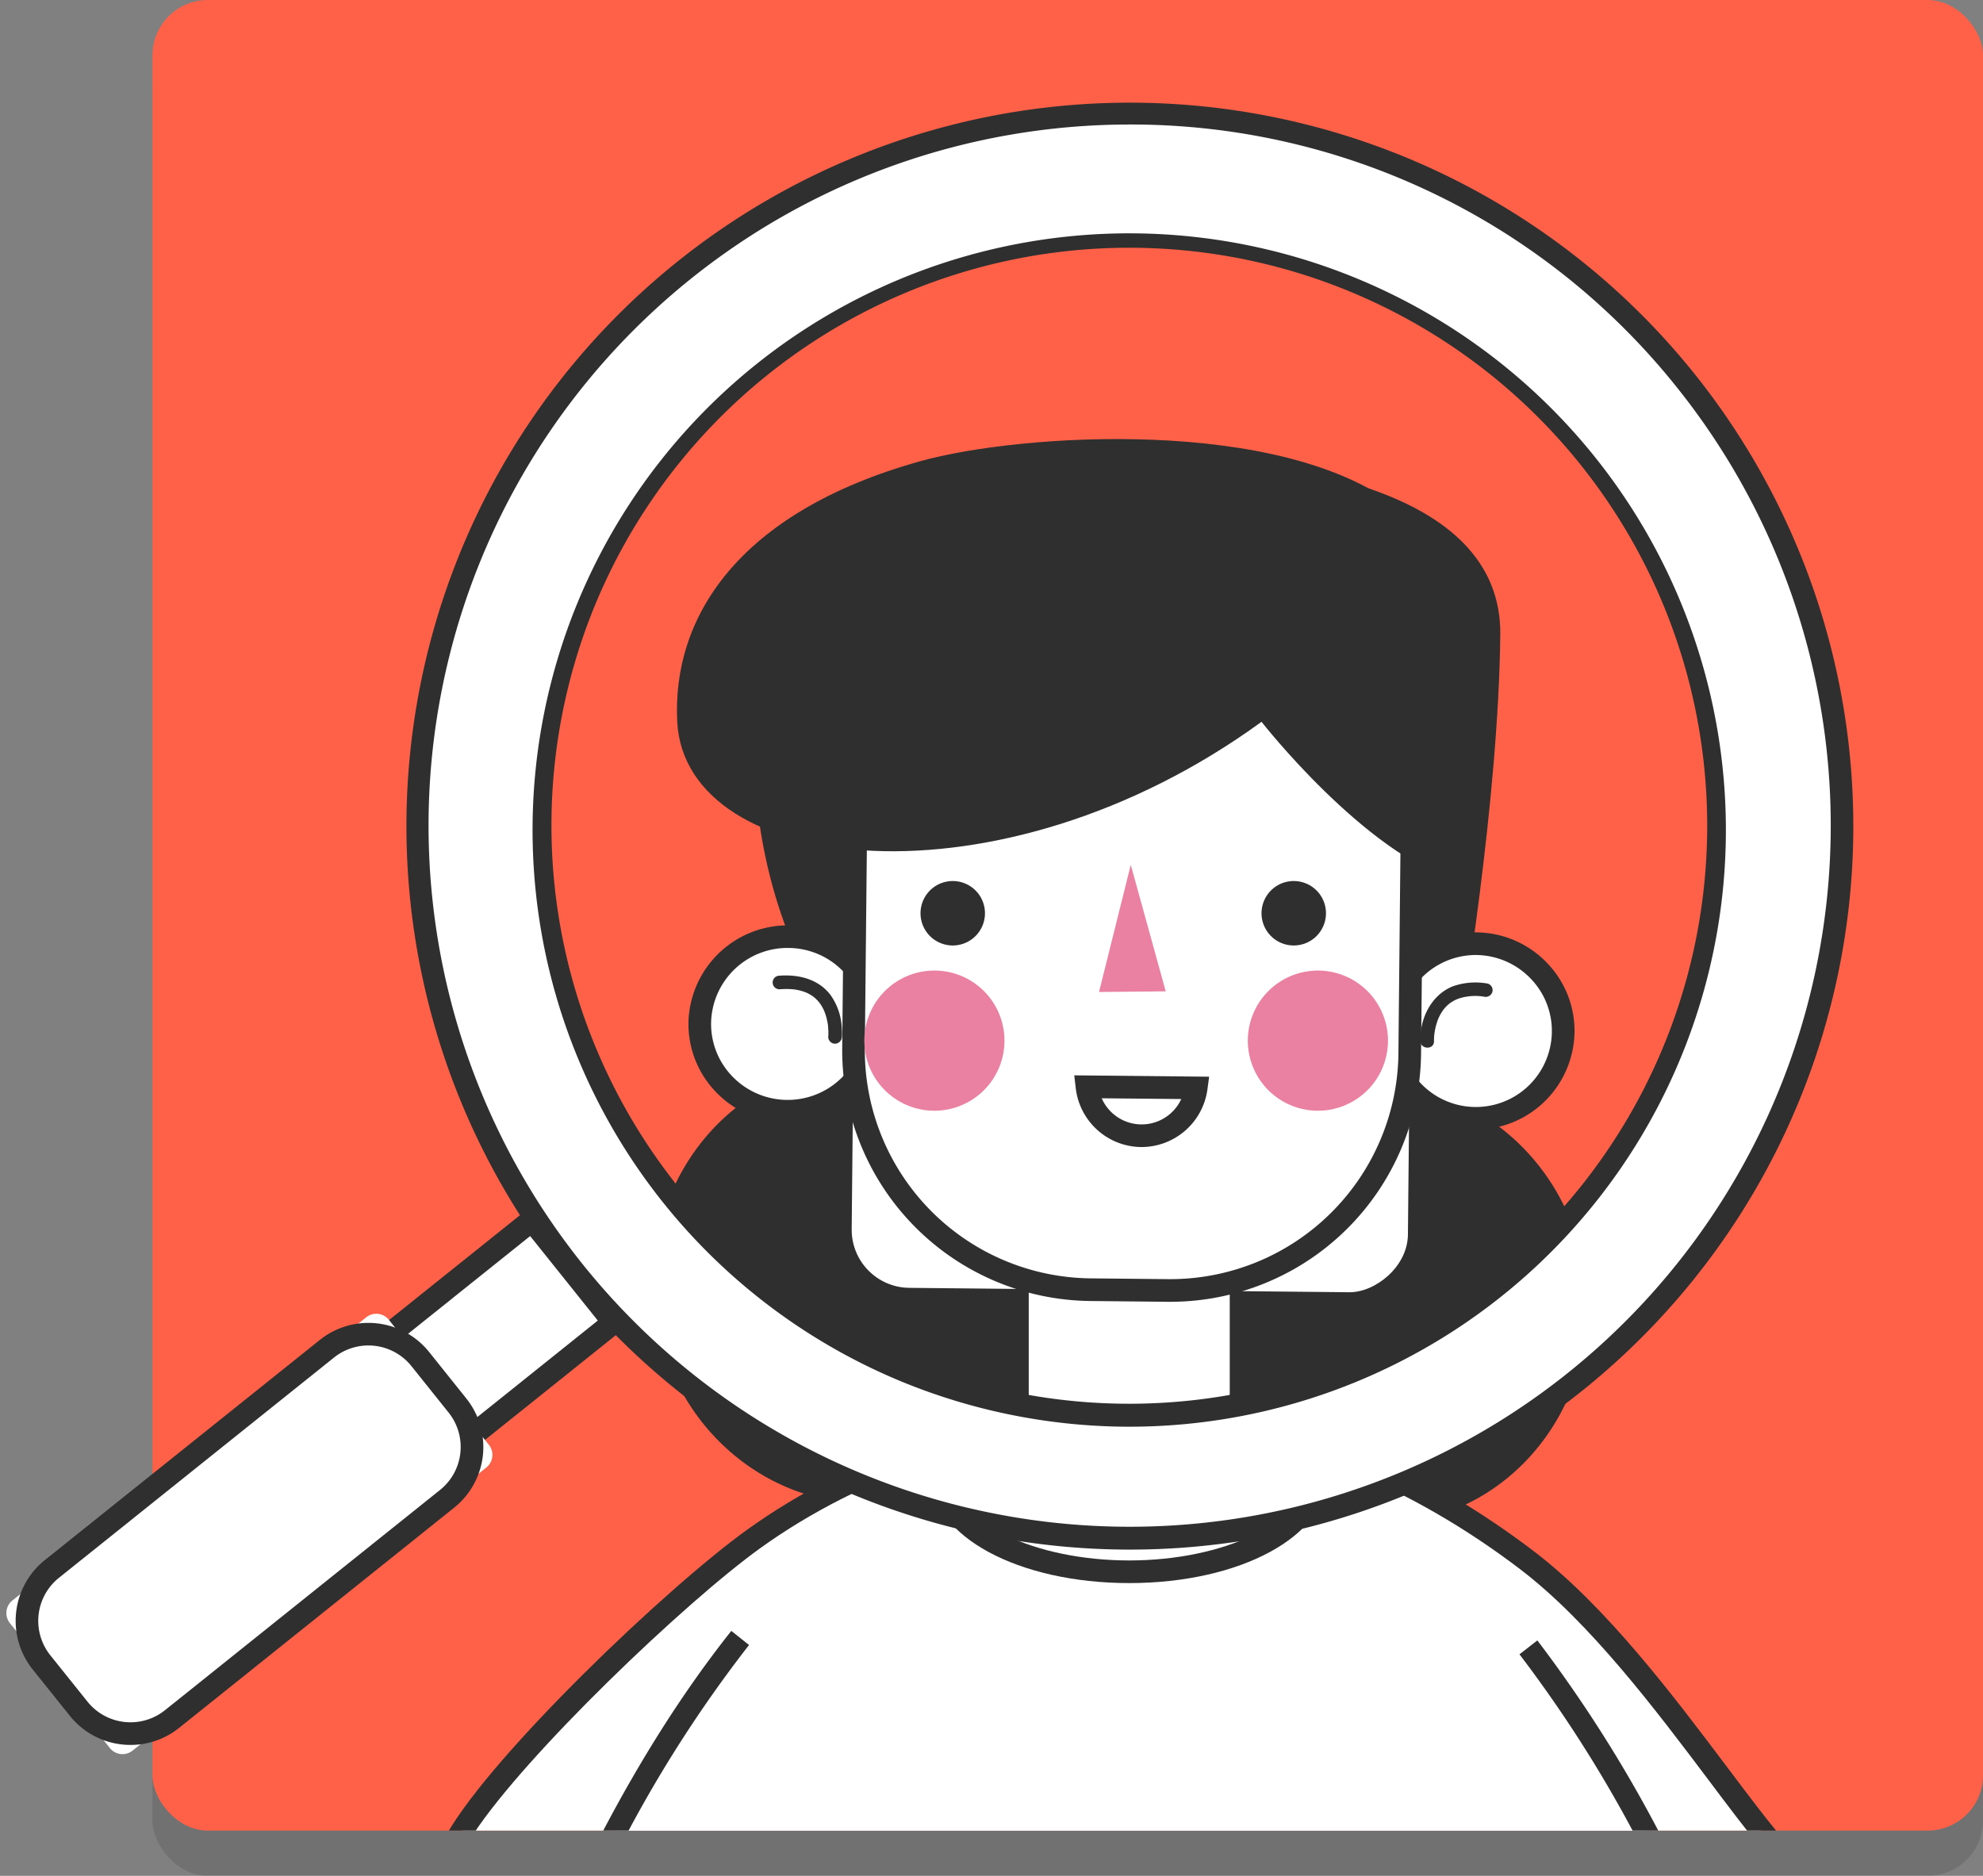 <svg id="Grupo_22648" data-name="Grupo 22648" xmlns="http://www.w3.org/2000/svg" xmlns:xlink="http://www.w3.org/1999/xlink" width="360.572" height="341.076" viewBox="0 0 360.572 341.076">
  <rect x="0" y="0" width="360.572" height="341.076" fill="#808080" stroke="none"/>
  <defs>
    <clipPath id="clip-path">
      <rect id="Rectángulo_5589" data-name="Rectángulo 5589" width="332.846" height="148.277" rx="10.067" fill="none"/>
    </clipPath>
  </defs>
  <g id="Grupo_22617" data-name="Grupo 22617" transform="translate(27.726)">
    <g id="Grupo_22615" data-name="Grupo 22615" transform="translate(0 8.23)" opacity="0.12" style="mix-blend-mode: multiply;isolation: isolate">
      <rect id="Rectángulo_5587" data-name="Rectángulo 5587" width="332.846" height="332.846" rx="10.067"/>
    </g>
    <g id="Grupo_22616" data-name="Grupo 22616">
      <rect id="Rectángulo_5588" data-name="Rectángulo 5588" width="332.846" height="332.846" rx="10.067" fill="#ff6148"/>
    </g>
  </g>
  <g id="Grupo_22647" data-name="Grupo 22647" transform="translate(0 18.458)">
    <g id="Grupo_22641" data-name="Grupo 22641" transform="translate(27.726 61.379)">
      <g id="Grupo_22618" data-name="Grupo 22618" transform="translate(91.106 113.543)">
        <path id="Trazado_5590" data-name="Trazado 5590" d="M282.126,288.058c2.56,21.95-12.4,41.727-33.41,44.18S208.6,318.88,206.038,296.93s12.4-41.731,33.41-44.18S279.567,266.108,282.126,288.058Z" transform="translate(-112.628 -248.73)" fill="#2f2f2f"/>
        <path id="Trazado_5591" data-name="Trazado 5591" d="M259.5,287.141c2.56,21.95-12.4,41.731-33.411,44.18s-40.122-13.358-42.678-35.308,12.4-41.727,33.411-44.18S256.936,265.191,259.5,287.141Z" transform="translate(-183.123 -251.583)" fill="#2f2f2f"/>
      </g>
      <g id="Grupo_22623" data-name="Grupo 22623" transform="translate(0 104.733)">
        <g id="Grupo_22622" data-name="Grupo 22622" clip-path="url(#clip-path)">
          <g id="Grupo_22621" data-name="Grupo 22621" transform="translate(52.372 69.715)">
            <g id="Grupo_22619" data-name="Grupo 22619">
              <path id="Trazado_5592" data-name="Trazado 5592" d="M414.74,347.034c-9.983-11.279-27.152-38.674-45.694-52.8-37.591-28.641-72.084-27.341-72.084-27.341-25.686,1.737-49.916,10.107-68.446,23.4-14.559,10.448-45.966,40.513-54.089,54.731l19.934,8.23H399.065Z" transform="translate(-171.48 -264.825)" fill="#fff"/>
              <path id="Trazado_5593" data-name="Trazado 5593" d="M401.691,356.872,195.8,356.716l-22.094-9.127,1.16-2.029c8.333-14.584,39.974-44.83,54.673-55.377,18.942-13.592,43.628-22.036,69.508-23.785,1.506-.053,35.731-1,73.471,27.756,13.152,10.016,25.374,26.271,35.2,39.324,4.2,5.58,7.819,10.395,10.79,13.753l1.942,2.193ZM197,352.757H400.9l12.637-5.016c-2.658-3.218-5.7-7.251-9.107-11.79-9.671-12.852-21.7-28.851-34.4-38.526-36.505-27.81-70.414-26.991-70.759-26.917-25.065,1.691-49,9.868-67.327,23.016-13.74,9.86-42.809,37.628-52.27,52.077Z" transform="translate(-173.71 -266.384)" fill="#2f2f2f"/>
            </g>
            <path id="Trazado_5594" data-name="Trazado 5594" d="M377.381,353.25c-25.937-53.6-60.546-86.364-98.565-86.364s-72.628,32.76-98.565,86.364Z" transform="translate(-153.334 -264.818)" fill="#fff"/>
            <g id="Grupo_22620" data-name="Grupo 22620" transform="translate(23.637 42.252)">
              <path id="Trazado_5595" data-name="Trazado 5595" d="M383.147,324.888H179.454l1.428-2.955c8.448-17.456,17.806-32.69,27.814-45.283l3.222,2.564a235.086,235.086,0,0,0-25.884,41.558H376.563a237.645,237.645,0,0,0-24.555-39.863l3.251-2.527a245.751,245.751,0,0,1,26.456,43.55Z" transform="translate(-179.454 -276.651)" fill="#2f2f2f"/>
            </g>
          </g>
        </g>
      </g>
      <g id="Grupo_22624" data-name="Grupo 22624" transform="translate(141.612 169.038)">
        <path id="Trazado_5596" data-name="Trazado 5596" d="M263.759,283c0,9.621-15.193,17.424-33.933,17.424S195.9,292.618,195.9,283s15.189-17.427,33.929-17.427S263.759,273.371,263.759,283Z" transform="translate(-193.835 -263.511)" fill="#fff"/>
        <path id="Trazado_5597" data-name="Trazado 5597" d="M231.391,304.035c-20.185,0-35.995-8.555-35.995-19.481s15.81-19.485,35.995-19.485,35.987,8.555,35.987,19.485S251.571,304.035,231.391,304.035Zm0-34.851c-17.279,0-31.88,7.037-31.88,15.37s14.6,15.366,31.88,15.366,31.871-7.037,31.871-15.366S248.666,269.184,231.391,269.184Z" transform="translate(-195.396 -265.069)" fill="#2f2f2f"/>
      </g>
      <g id="Grupo_22625" data-name="Grupo 22625" transform="translate(155.212 133.636)">
        <rect id="Rectángulo_5590" data-name="Rectángulo 5590" width="40.667" height="55.082" rx="4.239" transform="translate(2.058 2.055)" fill="#fff"/>
        <path id="Trazado_5598" data-name="Trazado 5598" d="M223.984,315.662H218.2a19.523,19.523,0,0,1-19.5-19.5v-20.2a19.522,19.522,0,0,1,19.5-19.5h5.786a19.52,19.52,0,0,1,19.5,19.5v20.2A19.521,19.521,0,0,1,223.984,315.662ZM218.2,260.581a15.4,15.4,0,0,0-15.382,15.382v20.2A15.4,15.4,0,0,0,218.2,311.547h5.786a15.4,15.4,0,0,0,15.382-15.387v-20.2a15.4,15.4,0,0,0-15.382-15.382Z" transform="translate(-198.701 -256.466)" fill="#2f2f2f"/>
      </g>
      <g id="Grupo_22640" data-name="Grupo 22640" transform="translate(95.362)">
        <g id="Grupo_22639" data-name="Grupo 22639" transform="translate(2.095 2.537)">
          <g id="Grupo_22634" data-name="Grupo 22634">
            <path id="Trazado_5599" data-name="Trazado 5599" d="M197.312,319.654s-12.535-21.143-9.168-51.488c5.543-49.92,62.294-43.34,69.154-43.2,25.353.518,66.22,5.313,65.94,32.661-.309,29.933-6.983,70.348-7.967,75.088S216.011,352.621,197.312,319.654Z" transform="translate(-175.621 -224.608)" fill="#2f2f2f"/>
            <g id="Grupo_22632" data-name="Grupo 22632" transform="translate(0 85.874)">
              <g id="Grupo_22628" data-name="Grupo 22628">
                <g id="Grupo_22626" data-name="Grupo 22626">
                  <path id="Trazado_5600" data-name="Trazado 5600" d="M185.173,261.365a16.007,16.007,0,1,0,16.485-15.382A15.945,15.945,0,0,0,185.173,261.365Z" transform="translate(-183.108 -243.921)" fill="#fff"/>
                  <path id="Trazado_5601" data-name="Trazado 5601" d="M202.74,281.339c-.185,0-.366,0-.556-.008a18.022,18.022,0,0,1-12.6-5.634,17.773,17.773,0,0,1-4.909-12.843,18.092,18.092,0,0,1,31.2-11.74,17.75,17.75,0,0,1,4.909,12.843A18.024,18.024,0,0,1,202.74,281.339Zm-.021-31.752a13.9,13.9,0,0,0-13.93,13.391,13.67,13.67,0,0,0,3.782,9.889,13.977,13.977,0,0,0,24.1-9.033,13.677,13.677,0,0,0-3.782-9.889,13.907,13.907,0,0,0-9.74-4.35C203.007,249.591,202.859,249.587,202.719,249.587Z" transform="translate(-184.666 -245.476)" fill="#2f2f2f"/>
                </g>
                <g id="Grupo_22627" data-name="Grupo 22627" transform="translate(15.345 9.114)">
                  <path id="Trazado_5602" data-name="Trazado 5602" d="M198.469,258.864a8.375,8.375,0,0,0,.021-1.016c-.008-.366-.033-.732-.074-1.095-.016-.152.025-.407,0-.016a1.766,1.766,0,0,0-.049-.329c-.041-.243-.091-.486-.148-.724a10.478,10.478,0,0,0-.453-1.457c-.123-.325.1.21-.045-.107-.053-.115-.1-.226-.156-.337-.14-.268-.288-.531-.453-.786-.074-.107-.148-.21-.222-.317-.2-.284.132.14-.095-.124a8.939,8.939,0,0,0-.667-.7c-.1-.095-.214-.177-.317-.272-.21-.185.165.119.016.012-.058-.041-.115-.086-.173-.128a7.278,7.278,0,0,0-.881-.523l-.21-.1-.173-.078c.148.062.156.066.029.012-.189-.066-.37-.14-.564-.2a9.922,9.922,0,0,0-1.243-.3c-.029,0-.4-.062-.128-.025-.115-.016-.235-.029-.35-.041q-.37-.031-.741-.049a15.728,15.728,0,0,0-1.761.041,1.237,1.237,0,1,1,0-2.473c3.49-.255,7.053.621,9.251,3.51a11.315,11.315,0,0,1,2.062,6.243,9.643,9.643,0,0,1,0,1.379A1.273,1.273,0,0,1,199.7,260.1a1.247,1.247,0,0,1-1.235-1.239Z" transform="translate(-188.395 -247.691)" fill="#2f2f2f"/>
                </g>
              </g>
              <g id="Grupo_22631" data-name="Grupo 22631" transform="translate(124.984 1.284)">
                <g id="Grupo_22629" data-name="Grupo 22629">
                  <path id="Trazado_5603" data-name="Trazado 5603" d="M247.541,262.651a16.005,16.005,0,1,1-15.514-16.358A15.936,15.936,0,0,1,247.541,262.651Z" transform="translate(-213.48 -244.236)" fill="#fff"/>
                  <path id="Trazado_5604" data-name="Trazado 5604" d="M233.116,281.647c-.189,0-.374,0-.564-.008a17.932,17.932,0,1,1,13.7-30.213,17.745,17.745,0,0,1,4.909,12.839A18.019,18.019,0,0,1,233.116,281.647Zm-.029-31.748a13.818,13.818,0,1,0,13.954,14.242h0a13.661,13.661,0,0,0-3.782-9.885,13.881,13.881,0,0,0-9.736-4.35C233.379,249.9,233.231,249.9,233.087,249.9Z" transform="translate(-215.038 -245.788)" fill="#2f2f2f"/>
                </g>
                <g id="Grupo_22630" data-name="Grupo 22630" transform="translate(8.105 9.123)">
                  <path id="Trazado_5605" data-name="Trazado 5605" d="M217.014,258.642c-.136-4.082,1.967-8.366,5.856-9.942a12.378,12.378,0,0,1,6.362-.514,1.24,1.24,0,0,1,.864,1.518,1.268,1.268,0,0,1-1.519.864,9.763,9.763,0,0,0-4.634.354c-.078.029-.531.214-.259.095-.144.062-.292.132-.432.206a7.608,7.608,0,0,0-.86.523c-.292.2.095-.1-.169.132-.111.095-.218.185-.325.284-.214.2-.407.42-.6.642-.045.054-.086.107-.128.16.189-.235.082-.111.045-.054-.074.111-.156.218-.23.329-.16.243-.309.494-.444.749-.058.115-.115.23-.169.346-.041.086-.206.486-.062.119-.095.243-.185.481-.268.724a11.728,11.728,0,0,0-.354,1.342c-.041.2-.074.4-.107.593-.021.14-.14.4,0,0a1.267,1.267,0,0,0-.033.28,9.063,9.063,0,0,0-.066,1.251c.054,1.588-2.416,1.588-2.469,0Z" transform="translate(-217.008 -248.005)" fill="#2f2f2f"/>
                </g>
              </g>
            </g>
            <g id="Grupo_22633" data-name="Grupo 22633" transform="translate(27.952 16.119)">
              <rect id="Rectángulo_5591" data-name="Rectángulo 5591" width="133.949" height="101.141" rx="10.572" transform="matrix(0.01, -1, 1, 0.01, 1.622, 135.562)" fill="#fff"/>
              <path id="Trazado_5606" data-name="Trazado 5606" d="M251.159,366.73c-.156,0-.309,0-.465,0l-14.131-.144a45.614,45.614,0,0,1-45.1-46.019l.477-46.933a45.686,45.686,0,0,1,46.019-45.1l14.127.144a45.679,45.679,0,0,1,45.1,46.019l-.469,46.933A45.622,45.622,0,0,1,251.159,366.73ZM237.492,232.64a41.575,41.575,0,0,0-41.439,41.032l-.477,46.933A41.492,41.492,0,0,0,236.6,362.467l14.131.144c.14,0,.284,0,.424,0A41.5,41.5,0,0,0,292.6,321.588l.469-46.937a41.562,41.562,0,0,0-41.023-41.863l-14.127-.144C237.776,232.64,237.632,232.64,237.492,232.64Z" transform="translate(-191.458 -228.525)" fill="#2f2f2f"/>
            </g>
          </g>
          <g id="Grupo_22638" data-name="Grupo 22638" transform="translate(31.977 74.881)">
            <path id="Trazado_5607" data-name="Trazado 5607" d="M208.581,242.8l-5.773,23.117,12.128-.12Z" transform="translate(-160.131 -242.805)" fill="#ea80a2"/>
            <g id="Grupo_22635" data-name="Grupo 22635" transform="translate(0 19.216)">
              <path id="Trazado_5608" data-name="Trazado 5608" d="M217.874,261.308a12.742,12.742,0,1,1-11.6-13.786A12.738,12.738,0,0,1,217.874,261.308Z" transform="translate(-192.437 -247.474)" fill="#ea80a2"/>
              <path id="Trazado_5609" data-name="Trazado 5609" d="M234.821,261.308a12.742,12.742,0,1,1-11.6-13.786A12.744,12.744,0,0,1,234.821,261.308Z" transform="translate(-139.648 -247.474)" fill="#ea80a2"/>
            </g>
            <g id="Grupo_22636" data-name="Grupo 22636" transform="translate(38.174 38.268)">
              <path id="Trazado_5610" data-name="Trazado 5610" d="M202.275,252.61a10,10,0,0,0,19.86.2Z" transform="translate(-199.962 -250.528)" fill="#fff"/>
              <path id="Trazado_5611" data-name="Trazado 5611" d="M213.968,265.141h-.119a12.1,12.1,0,0,1-11.864-10.716l-.272-2.321,24.526.247-.313,2.313A12.113,12.113,0,0,1,213.968,265.141Zm-7.263-8.868a7.927,7.927,0,0,0,14.465.14Z" transform="translate(-201.713 -252.104)" fill="#2f2f2f"/>
            </g>
            <g id="Grupo_22637" data-name="Grupo 22637" transform="translate(10.219 2.939)">
              <path id="Trazado_5612" data-name="Trazado 5612" d="M206.633,249.623a5.859,5.859,0,1,1-5.6-6.1A5.853,5.853,0,0,1,206.633,249.623Z" transform="translate(-194.92 -243.519)" fill="#2f2f2f"/>
              <path id="Trazado_5613" data-name="Trazado 5613" d="M221.7,249.623a5.859,5.859,0,1,1-5.6-6.1A5.854,5.854,0,0,1,221.7,249.623Z" transform="translate(-147.981 -243.519)" fill="#2f2f2f"/>
            </g>
          </g>
        </g>
        <path id="Trazado_5614" data-name="Trazado 5614" d="M184.215,275.453c1.486,27.781,58.529,34.67,106.24-.058,0,0,18.7,23.954,35.534,28.954,0,0,10.67-51.06-10.588-67.8s-68.949-13.568-86.952-8.547C194.984,237.339,183.215,256.709,184.215,275.453Z" transform="translate(-184.157 -223.992)" fill="#2f2f2f"/>
      </g>
    </g>
    <g id="Grupo_22646" data-name="Grupo 22646" transform="translate(0)">
      <g id="Grupo_22642" data-name="Grupo 22642" transform="translate(73.647)">
        <path id="Trazado_5615" data-name="Trazado 5615" d="M403.436,258.189a129.611,129.611,0,1,0-20.172,182.184A129.6,129.6,0,0,0,403.436,258.189Zm-141.7,180.2a107.151,107.151,0,1,1,139.712-58.673A107.154,107.154,0,0,1,261.741,438.389Z" transform="translate(-170.576 -207.511)" fill="#fff"/>
        <path id="Trazado_5616" data-name="Trazado 5616" d="M303.956,472.373a131.544,131.544,0,1,1,82.162-28.826A131.487,131.487,0,0,1,303.956,472.373ZM303.7,213.257a127.481,127.481,0,1,0,99.7,47.785A126.933,126.933,0,0,0,303.7,213.257Zm.132,236.771a109.063,109.063,0,0,1-41.307-8.168h0a108.492,108.492,0,1,1,41.307,8.168ZM264.08,438.048a105.094,105.094,0,1,0-57.546-137.033A105.215,105.215,0,0,0,264.08,438.048Z" transform="translate(-172.142 -209.076)" fill="#2f2f2f"/>
      </g>
      <g id="Grupo_22645" data-name="Grupo 22645" transform="translate(0 201.343)">
        <g id="Grupo_22643" data-name="Grupo 22643" transform="translate(68.684)">
          <path id="Trazado_5617" data-name="Trazado 5617" d="M171.436,279.3,197.408,258.5l14.878,18.583-25.714,20.587Z" transform="translate(-169.378 -256.449)" fill="#fff"/>
          <path id="Trazado_5618" data-name="Trazado 5618" d="M188.132,301.283a2.041,2.041,0,0,1-1.588-.749l-15.135-18.378a2.029,2.029,0,0,1-.461-1.518,2.075,2.075,0,0,1,.761-1.395l25.97-20.794a2.11,2.11,0,0,1,1.514-.436,2.067,2.067,0,0,1,1.379.757l14.876,18.584a2.056,2.056,0,0,1-.321,2.893l-25.711,20.588A2.076,2.076,0,0,1,188.132,301.283ZM175.91,281.152l12.518,15.2,22.522-18.037-12.3-15.366Z" transform="translate(-170.936 -258.004)" fill="#2f2f2f"/>
        </g>
        <g id="Grupo_22644" data-name="Grupo 22644" transform="translate(0 17.885)">
          <path id="Rectángulo_5592" data-name="Rectángulo 5592" d="M2.933,0h29.09a2.934,2.934,0,0,1,2.934,2.934V85.3a2.934,2.934,0,0,1-2.934,2.934H2.934A2.934,2.934,0,0,1,0,85.3V2.933A2.933,2.933,0,0,1,2.933,0Z" transform="matrix(0.625, 0.781, -0.781, 0.625, 68.878, 0)" fill="#fff"/>
          <path id="Trazado_5619" data-name="Trazado 5619" d="M175.832,339.778a14.107,14.107,0,0,1-11.045-5.292h0l-6.757-8.436a14.154,14.154,0,0,1,2.2-19.868l50.023-40.048a14.154,14.154,0,0,1,19.864,2.2l6.757,8.444a14.12,14.12,0,0,1-2.2,19.859l-50.027,40.052A14.05,14.05,0,0,1,175.832,339.778ZM168,331.914a10.033,10.033,0,0,0,14.078,1.56L232.1,293.422a10.011,10.011,0,0,0,1.56-14.074L226.9,270.9a10.02,10.02,0,0,0-14.078-1.556L162.8,309.4a10.024,10.024,0,0,0-1.56,14.078Z" transform="translate(-152.09 -260.196)" fill="#2f2f2f"/>
        </g>
      </g>
    </g>
  </g>
</svg>
